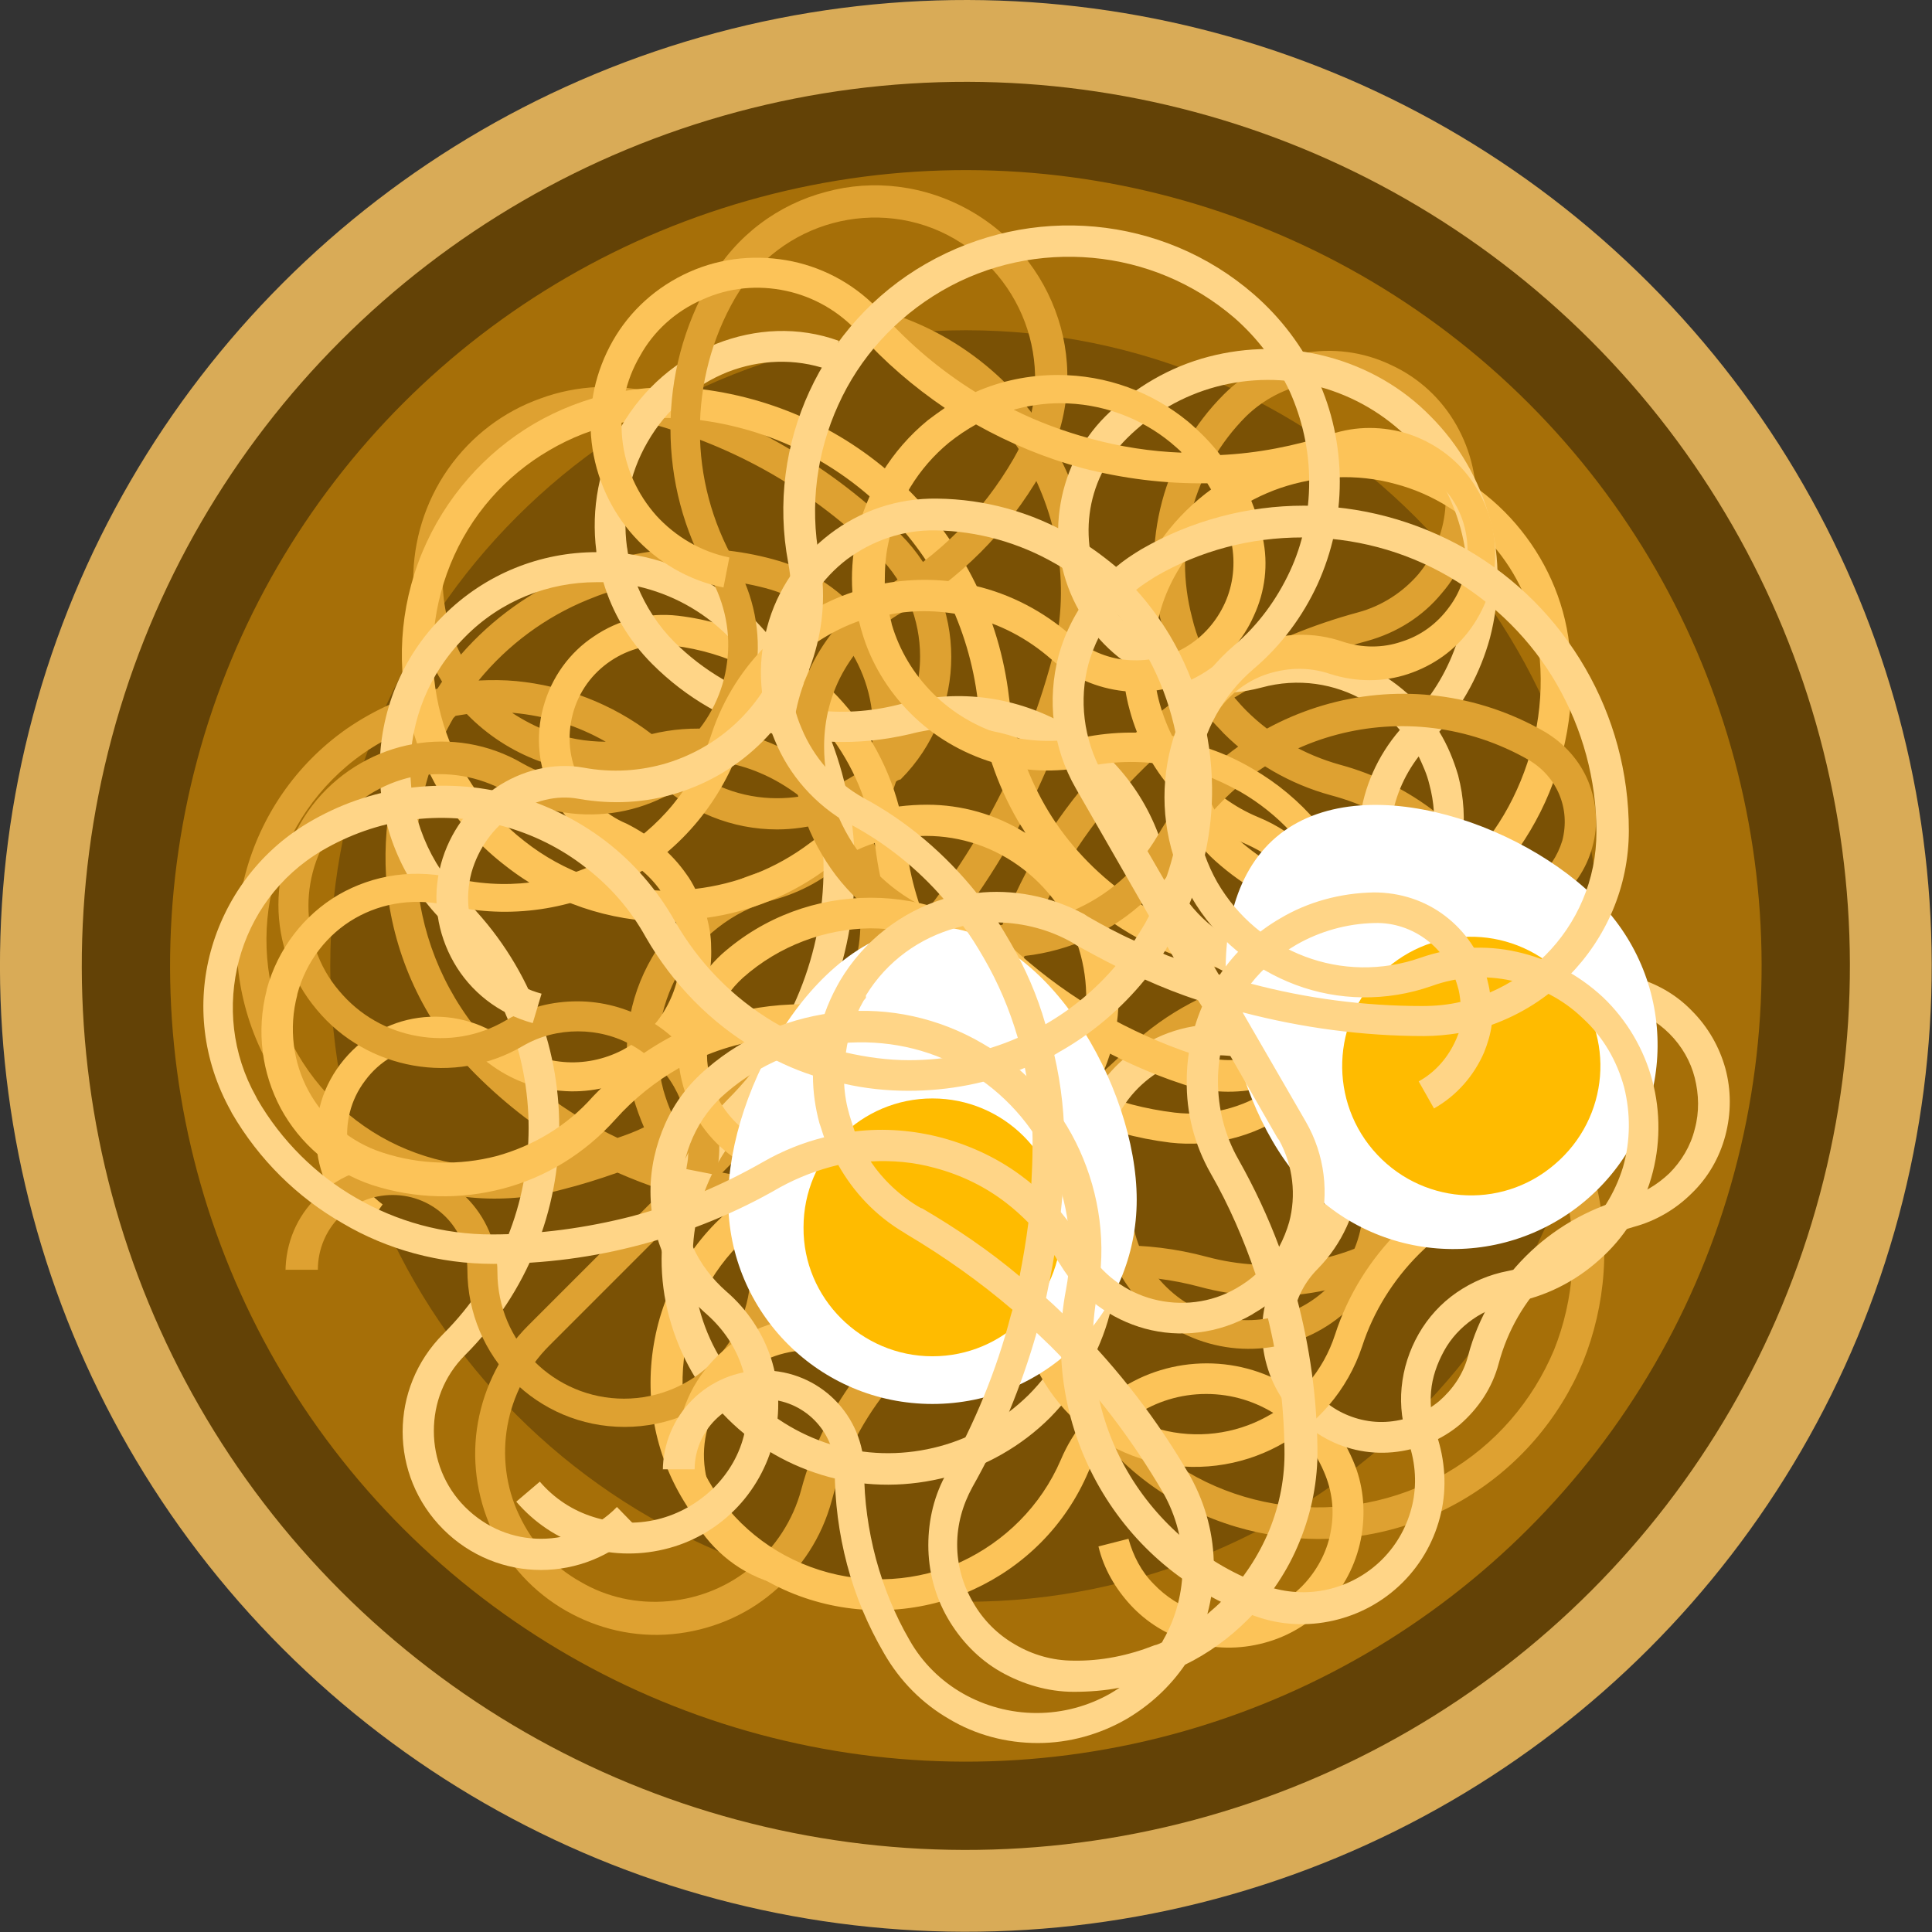 <?xml version="1.0" encoding="utf-8"?>
<!-- Generator: Adobe Illustrator 25.0.0, SVG Export Plug-In . SVG Version: 6.00 Build 0)  -->
<svg version="1.1" id="publicdomainvectors.org" xmlns="http://www.w3.org/2000/svg" xmlns:xlink="http://www.w3.org/1999/xlink"
	 x="0px" y="0px" viewBox="0 0 328.2 328.2" style="enable-background:new 0 0 328.2 328.2;" xml:space="preserve">
<rect x="0" y="0" width="328.2" height="328.2" fill="#333333" stroke="none"/>
<style type="text/css">
	.st0{fill-rule:evenodd;clip-rule:evenodd;fill:#D9AB57;}
	.st1{fill-rule:evenodd;clip-rule:evenodd;fill:#634206;}
	.st2{fill-rule:evenodd;clip-rule:evenodd;fill:#A66F08;}
	.st3{fill-rule:evenodd;clip-rule:evenodd;fill:#7A5105;}
	.st4{fill-rule:evenodd;clip-rule:evenodd;fill:#DEA131;}
	.st5{fill-rule:evenodd;clip-rule:evenodd;fill:#FCC358;}
	.st6{fill-rule:evenodd;clip-rule:evenodd;fill:#FFD587;}
	.st7{fill-rule:evenodd;clip-rule:evenodd;fill:#FFFFFF;}
	.st8{fill-rule:evenodd;clip-rule:evenodd;fill:#FFBB00;}
</style>
<ellipse transform="matrix(0.707 -0.707 0.707 0.707 -67.964 164.08)" class="st0" cx="164.1" cy="164.1" rx="164.1" ry="164.1"/>
<ellipse transform="matrix(0.707 -0.707 0.707 0.707 -67.964 164.08)" class="st1" cx="164.1" cy="164.1" rx="150.2" ry="150.2"/>
<ellipse transform="matrix(0.707 -0.707 0.707 0.707 -67.964 164.08)" class="st2" cx="164.1" cy="164.1" rx="135.2" ry="135.2"/>
<path class="st3" d="M164.1,272.1c59.5,0,108-48.5,108-108c0-59.5-48.5-108-108-108c-59.5,0-108,48.5-108,108
	C56.1,223.6,104.6,272.1,164.1,272.1z"/>
<path class="st4" d="M146.3,208.8c-8.4,2.3-16.9,0.9-23.9-3.2c-0.9-0.5-1.7-1-2.5-1.6c-0.5-0.1-1-0.2-1.6-0.4l-25,25
	c-3.8,3.8-6.2,8.6-7.1,13.6c-0.9,5-0.3,10.4,2,15.2c2.3,4.9,5.9,8.8,10.4,11.3c4.4,2.6,9.6,3.8,15,3.3c5.4-0.5,10.3-2.6,14.2-5.9
	c3.9-3.3,6.9-7.8,8.3-13c4-15,13.8-27,26.3-34.2c2.3-1.3,4.7-2.5,7.2-3.5c-1.7-4.8-2.9-9.7-3.7-14.6c-6.6,2.4-13.4,4-20.3,4.7
	L146.3,208.8L146.3,208.8z M112.2,196.4l-0.2-0.3l-0.3,0.1L112.2,196.4L112.2,196.4z M109.4,191.5c-0.7-1.6-1.3-3.3-1.8-5
	c-2.3-8.4-0.9-16.9,3.2-23.9l0,0c4-7,10.7-12.4,19.2-14.7c4.4-1.2,8.3-3.5,11.3-6.7c-0.4-0.5-0.7-1-1.1-1.5
	c-2.7,0.8-5.5,1.2-8.2,1.2c-7.5,0-15.1-2.9-20.8-8.6c-0.6-0.6-1.2-1.2-1.8-1.7c-6.1,1.2-12.2,0.7-17.8-1.3c-4.6-1.7-8.8-4.4-12.3-8
	c-0.6,0.1-1.3,0.2-1.9,0.3L77,122v0c-5.3,9.2-7.2,19.7-5.9,29.7c1.3,10,5.9,19.6,13.4,27.1c6.1,6.1,13,11,20.4,14.5
	C106.4,192.8,108,192.2,109.4,191.5L109.4,191.5z M112.7,185.2c-1.9-7-0.7-14.1,2.6-20v0c3.4-5.8,9-10.4,16-12.3
	c4.8-1.3,9.1-3.7,12.6-7c2,4.7,2.7,9.7,2,14.6c-0.5,3.5-1.6,7-3.4,10.1c-8.4,7.5-18,13.8-28.3,18.7
	C113.6,188,113.1,186.6,112.7,185.2L112.7,185.2z M116.9,193.9c2.7-1.3,5.3-2.7,7.9-4.1l-6.2,6.2C118,195.3,117.4,194.6,116.9,193.9
	L116.9,193.9z M147.6,129.9c-1.8,1.5-3.8,2.7-5.8,3.6c-3.1-3.1-6.7-5.5-10.7-7.2c-6.3-2.6-13.4-3.3-20.4-1.6c-6.8-5.2-14.8-8.2-23-9
	c-2.1-0.2-4.2-0.2-6.4-0.1l0,0c5-6.1,11.4-10.8,18.5-13.7c9.3-3.9,19.9-4.7,30.2-2c5.4,1.4,10,4.6,13.2,8.8
	c3.2,4.2,5.1,9.5,5.1,15.1C148.3,126,148,128,147.6,129.9L147.6,129.9z M152.2,132.8c-1,3.2-2.5,6.2-4.5,8.9
	c3.2,6.1,4.3,12.9,3.4,19.5c-0.1,0.4-0.1,0.8-0.2,1.2c13-14.1,22.7-31.3,27.8-50.4c3.2-11.8,1.2-23.8-4.4-33.7v0
	c-5.7-9.8-15.1-17.5-26.9-20.7l1.4-5.1c13.2,3.5,23.8,12.1,30.1,23.1l0,0c6.3,11,8.5,24.4,5,37.6c-5.8,21.6-17.1,40.9-32.4,56.2
	c-1.5,1.5-3.1,3.1-4.8,4.5c-1.3,2.2-3,4.3-4.9,6.2l-19.1,19.1c5,1,10,1.5,15,1.5c9.3,0,18.6-1.7,27.4-5.1c-0.3-2.7-0.4-5.5-0.4-8.2
	c0-21.6,8.2-43.2,24.7-59.6c3.9-3.9,8.2-7.5,12.8-10.6c-2.1-3.4-3.7-7-4.8-11c-1.9-7-1.8-14.2,0-21c1.8-6.8,5.4-13.1,10.5-18.2
	c3.7-3.7,8.4-6.1,13.4-7c5-0.9,10.2-0.3,15,2c4.8,2.2,8.6,5.8,11.1,10.2c2.5,4.4,3.7,9.5,3.3,14.7c-0.5,5.3-2.5,10.1-5.8,13.9
	c-3.2,3.9-7.6,6.7-12.7,8.1c-7.4,2-14.5,4.9-21,8.7l0,0c-0.5,0.3-1,0.6-1.5,0.9c0.6,0.7,1.3,1.5,2,2.2c4.3,4.3,9.8,7.5,15.9,9.2
	c12.2,3.3,22,11.2,27.9,21.4l0,0c5.1,8.9,7.3,19.5,5.6,30.2c4.6,5.3,8,11.7,9.8,18.7c2.8,10.6,1.9,21.5-2,31.2
	c-4,9.6-11.1,18-20.6,23.5c-9.5,5.5-20.3,7.5-30.7,6.1c-10.4-1.4-20.3-6-28-13.8c-7.9-7.9-13.9-17-18-26.6c-2.2,0.9-4.4,2-6.5,3.2
	c-11.3,6.5-20.2,17.4-23.8,31.1c-1.7,6.3-5.2,11.6-10,15.6c-4.7,4-10.7,6.5-17.1,7.1c-6.4,0.6-12.7-0.9-18.1-4
	c-5.4-3.1-9.8-7.8-12.5-13.6c-2.7-5.9-3.5-12.3-2.4-18.4c1.1-6.1,4-11.9,8.5-16.4l23-23c-2.7-0.9-5.3-1.9-7.8-3
	c-3.1,1.1-6.3,2.1-9.5,2.9c-10.3,2.8-20.8,1.6-29.9-2.6c-9.1-4.2-16.7-11.6-21.2-21.2c-4.5-9.6-5.2-20.2-2.6-29.9
	c2.6-9.7,8.5-18.5,17.2-24.6c4.8-3.3,10-5.6,15.4-6.8c0.3-0.4,0.5-0.8,0.8-1.2c-3.3-5.3-4.9-11.3-4.9-17.3c0-6.6,2-13.2,5.9-18.8
	c4-5.7,9.5-9.8,15.7-12c6.2-2.3,13.1-2.6,19.7-0.9c7.8,2.1,15.4,5.2,22.3,9.3c7,4,13.4,9,19.2,14.7c5.7,5.7,8.6,13.3,8.6,20.8
	c0,7.5-2.9,15.1-8.6,20.8C152.6,132.5,152.4,132.6,152.2,132.8L152.2,132.8z M147.3,105.7c-3.9-5.1-9.5-9-16-10.7
	c-11.4-3.1-23.2-2.1-33.5,2.2c-7.4,3.1-14.1,7.8-19.5,14c-2.1-4-3.1-8.4-3.1-12.8c0-5.5,1.7-11.1,5-15.8c3.3-4.7,8-8.2,13.2-10.1
	c5.2-1.9,11-2.2,16.6-0.7c7.4,2,14.5,4.9,21.1,8.7c6.6,3.8,12.7,8.5,18.1,13.9c4.7,4.7,7.1,10.9,7.1,17.1c0,3.8-0.9,7.5-2.6,11
	C153.2,116.3,151,110.5,147.3,105.7L147.3,105.7z M65.9,152.3c1.5,11.1,6.5,21.8,14.9,30.2c5.3,5.3,11.1,9.7,17.3,13.2
	c-1.4,0.4-2.8,0.8-4.2,1.2c-9,2.4-18.3,1.4-26.3-2.3c-8-3.7-14.7-10.2-18.7-18.7c-4-8.5-4.6-17.8-2.3-26.3
	c2.3-8.5,7.5-16.3,15.1-21.6c2.7-1.9,5.7-3.4,8.7-4.6C66.1,132.6,64.7,142.6,65.9,152.3L65.9,152.3z M170.1,193.5
	c7.5-3.6,14.5-8.5,20.8-14.7c6-6,13.4-10.2,21.4-12.3c8-2.1,16.5-2.2,24.7,0c7.2,1.9,13.7,5.5,19.2,10.3c0.5-8.1-1.5-16-5.4-22.8v0
	c-5.2-9-13.8-16-24.7-18.9c-7-1.9-13.3-5.6-18.2-10.5c-0.9-1-1.9-1.9-2.7-3c-4.3,3-8.4,6.3-12.1,10.1
	c-15.4,15.4-23.2,35.7-23.2,55.9C169.9,189.5,170,191.5,170.1,193.5L170.1,193.5z M194.6,182.5c-7.1,7.1-15.2,12.6-23.9,16.5
	c0.7,5.1,2,10.1,3.7,14.9c9.6-2.9,20.2-3.2,30.6-0.4c10.8,2.9,21.8,1.1,30.8-4.1c9-5.2,16-13.8,18.9-24.7c0.2-0.6,0.3-1.1,0.4-1.7
	c-0.2-0.2-0.4-0.4-0.6-0.6c-5.2-5.2-11.7-9-19-11c-7.3-2-14.9-1.9-22,0C206.6,173.4,200,177.1,194.6,182.5L194.6,182.5z
	 M265.7,201.5c-1.3-4.9-3.5-9.5-6.3-13.5c-3.6,11.4-11.2,20.4-20.8,26c-10.2,5.9-22.6,7.9-34.8,4.6c-9.3-2.5-18.7-2.3-27.3,0.2
	c3.9,8.9,9.4,17.3,16.7,24.6c6.9,7,15.8,11.1,25,12.3c9.2,1.2,18.9-0.5,27.4-5.4c8.5-4.9,14.8-12.4,18.4-21
	C267.4,220.8,268.2,211,265.7,201.5L265.7,201.5z M206.5,114.4c0.7-0.4,1.3-0.8,2-1.2h0c7-4,14.5-7.1,22.3-9.2
	c4-1.1,7.5-3.4,10.1-6.4c2.6-3.1,4.2-6.9,4.6-11c0.4-4.2-0.6-8.2-2.6-11.7c-2-3.4-5-6.3-8.8-8.1c-3.8-1.8-7.9-2.3-11.8-1.6
	c-3.9,0.7-7.6,2.6-10.6,5.5c-4.5,4.5-7.6,10-9.2,15.9c-1.6,5.9-1.6,12.2,0,18.3C203.3,108.3,204.7,111.5,206.5,114.4L206.5,114.4z
	 M135.9,135.3c-1.3,0.2-2.6,0.3-3.9,0.3c-5.9,0-11.7-2.1-16.3-6.3c4.6-0.5,9.2,0.2,13.4,2C131.5,132.3,133.8,133.7,135.9,135.3
	L135.9,135.3z M93.3,124.3c-2.2-0.8-4.3-1.9-6.3-3.2l0.2,0c5.5,0.5,10.8,2.1,15.7,4.9C99.6,126,96.3,125.4,93.3,124.3z"/>
<path class="st5" d="M61.8,209.1c-4.5-3.4-7.2-8.2-7.9-13.3c-0.7-5.1,0.5-10.5,3.9-15c3.4-4.5,8.2-7.2,13.3-7.9
	c5.1-0.7,10.5,0.5,15,3.9c2.8,2.1,6.2,3.3,9.6,3.6c3.4,0.3,6.9-0.4,10-2c3.2-1.7,5.7-4.1,7.4-7.1c1.7-3,2.6-6.4,2.5-10
	c-0.1-1.6-0.3-3.2-0.8-4.7c-0.5,0-1,0-1.5,0c-9.7-0.1-19.4-3.2-27.4-9.5c-8.1-6.2-13.6-14.8-16.1-24.2c-2.5-9.4-2-19.5,1.9-29
	c3.9-9.4,10.7-17,19-21.9c8.4-4.9,18.3-7.1,28.4-5.9c13.7,1.7,26,7.9,35.2,17.1c9.2,9.2,15.5,21.5,17.1,35.2
	c0.8,6.6,2.9,12.8,6.1,18.4c3.2,5.6,7.6,10.5,12.9,14.5c7.1,5.4,15.6,8.3,24.1,8.8c3.6,0.2,7.3,0,10.9-0.7c-0.4-1.6-1-3.1-1.7-4.5
	c-2.4-5-6.6-9.1-12-11.5c-4.9-2.1-9.1-5.2-12.5-9.1c-3.4-3.9-5.9-8.5-7.3-13.7c-1.4-5.1-1.5-10.4-0.5-15.4c1-5.1,3.1-9.9,6.3-14.1
	c4.7-6.3,11.1-10.8,18.2-13.3c7.1-2.5,14.9-2.8,22.5-0.8c7.6,2,14.2,6.3,19.1,12c4.9,5.7,8.2,12.8,9.1,20.6
	c1.2,9.9-0.6,19.7-4.9,28.3c-4.3,8.6-11,15.9-19.7,20.9h0c-3.4,2-7.1,3.5-10.8,4.6c0.2,3.1-0.1,6.3-0.9,9.4
	c-1.9,7-6.2,12.7-11.8,16.5c-5.6,3.8-12.6,5.6-19.7,4.8c-5.7-0.7-11.1-2.2-16.1-4.4c-2.5,3.1-5.5,5.7-8.9,7.7
	c-6,3.5-13.1,5.1-20.4,4.3c-8.6-1-16.8,1.3-23.4,5.9c-6.6,4.7-11.5,11.7-13.3,20.1c-1.8,8.4-0.3,16.9,3.7,23.9
	c4,7,10.6,12.5,18.8,15.1c8.2,2.6,16.8,1.9,24.1-1.4c7.3-3.4,13.5-9.4,16.9-17.3c2.1-5,5.6-9.1,9.9-11.9c4.3-2.9,9.5-4.5,14.9-4.5
	c5.4,0,10.5,1.6,14.9,4.5c4.3,2.9,7.8,7,9.9,11.9c1.8,4.1,2.2,8.5,1.5,12.8c-0.7,4.2-2.6,8.3-5.6,11.6c-3,3.3-6.8,5.6-11,6.7
	c-4.1,1.1-8.6,1.1-12.9-0.3c-3.8-1.2-7.1-3.3-9.7-6.1v0c-2.6-2.8-4.6-6.2-5.5-10l5.1-1.3c0.8,2.9,2.2,5.6,4.3,7.7l0,0
	c2,2.1,4.6,3.8,7.4,4.7c3.3,1,6.7,1.1,9.9,0.2c3.2-0.9,6.2-2.6,8.5-5.2c2.3-2.6,3.8-5.7,4.3-8.9c0.6-3.3,0.2-6.7-1.2-9.9
	c-1.7-4-4.5-7.3-8-9.6c-3.5-2.3-7.6-3.6-12-3.6c-4.4,0-8.5,1.3-12,3.6c-3.5,2.3-6.3,5.6-8,9.6c-3.9,9.2-11,16.1-19.5,20
	c-8.5,3.9-18.4,4.7-27.9,1.7c-9.5-3-17.1-9.4-21.8-17.5c-4.7-8.1-6.4-17.8-4.3-27.6c2.1-9.8,7.8-17.9,15.4-23.3
	c7.6-5.4,17.2-8.1,27.1-6.9c6.1,0.7,12.1-0.6,17.2-3.6c2.5-1.5,4.8-3.4,6.8-5.6c-4.7-2.6-9-5.9-12.8-9.6
	c-8.9-8.9-14.8-20.6-16.4-33.7l-0.1-0.7c-2.8,0.9-5.4,2.3-7.8,4.1c-6.2,4.7-13.4,7.6-20.7,8.6c0.4,1.6,0.7,3.2,0.7,4.9
	c0.2,4.6-1,9-3.1,12.8c-2.2,3.8-5.4,7-9.5,9.1c-4,2.1-8.5,3-12.9,2.6c-4.4-0.3-8.6-1.9-12.3-4.7c-3.3-2.5-7.3-3.4-11.1-2.9
	c-3.8,0.5-7.4,2.5-9.9,5.9c-2.5,3.3-3.4,7.3-2.9,11.1c0.5,3.8,2.5,7.4,5.9,9.9L61.8,209.1L61.8,209.1z M116.6,148.5
	c0.6,0.8,1.1,1.7,1.5,2.5c6.9-0.8,13.7-3.4,19.5-7.8c3-2.3,6.4-4,9.9-5.1c-1.8-6.6-5.3-12.5-10-17.2c-6-6-14-10.1-23-11.2
	c-3.9-0.5-7.7,0.5-10.8,2.6c-3.1,2.1-5.4,5.2-6.4,9c-1,3.8-0.6,7.7,1.1,11c1.6,3.3,4.4,6.1,8,7.6C110.6,142,114.1,144.9,116.6,148.5
	L116.6,148.5z M112.2,151.3c-1.9-2.7-4.6-4.9-7.8-6.3c-4.8-2.1-8.5-5.7-10.7-10.2c-2.2-4.4-2.8-9.6-1.4-14.7c1.4-5.1,4.5-9.3,8.6-12
	c4.1-2.8,9.1-4.1,14.3-3.5c10.1,1.2,19.2,5.8,26.1,12.7c5.4,5.4,9.4,12.1,11.4,19.7c1.6-0.2,3.2-0.3,4.8-0.3
	c5.8,0,11.6,1.6,16.7,4.8c-0.4-0.7-0.9-1.4-1.3-2.1c-3.6-6.2-5.9-13.1-6.8-20.4c-1.5-12.5-7.2-23.7-15.6-32.1
	c-8.4-8.4-19.6-14.1-32.1-15.6c-9-1.1-17.8,0.9-25.1,5.2c-7.4,4.3-13.4,11-16.8,19.4c-3.4,8.4-3.8,17.3-1.6,25.6
	c2.2,8.3,7.1,15.9,14.2,21.4C95.8,148.2,104,151,112.2,151.3L112.2,151.3z M153.7,142.2c0.1,0.4,0.1,0.8,0.2,1.2
	c1.4,11.9,6.9,22.6,14.9,30.7c3.6,3.6,7.7,6.6,12.1,9c0.6-1.1,1.2-2.2,1.6-3.3c2.3-5.7,2.6-11.8,1.1-17.5
	c-1.5-5.7-4.8-10.8-9.7-14.6c-4.9-3.8-10.7-5.7-16.6-5.7C156.2,142,154.9,142.1,153.7,142.2L153.7,142.2z M185.7,185.4
	c4.3,1.8,8.9,3,13.8,3.6c5.9,0.7,11.6-0.8,16.2-3.9c4.6-3.1,8.1-7.8,9.7-13.5c0.6-2.3,0.9-4.6,0.8-6.9c-4,0.7-8,1-12,0.7
	c-9.6-0.6-18.9-3.9-26.9-9.9l-0.6-0.5c0.9,1.9,1.7,3.9,2.2,5.9c1.8,6.7,1.5,14-1.3,20.8C186.9,183,186.3,184.2,185.7,185.4
	L185.7,185.4z M228.4,152.7c0.9,1.8,1.5,3.6,2,5.5c3.1-1,6.1-2.3,9-3.9l0,0c7.7-4.5,13.8-11,17.6-18.7c3.8-7.7,5.5-16.4,4.4-25.3
	c-0.8-6.7-3.6-12.9-7.9-17.8c-4.3-4.9-10-8.6-16.5-10.3c-6.6-1.8-13.3-1.4-19.5,0.7c-6.1,2.1-11.7,6-15.7,11.5
	c-2.7,3.6-4.5,7.7-5.3,12c-0.8,4.3-0.7,8.8,0.5,13.1c1.2,4.3,3.3,8.3,6.1,11.6c2.9,3.3,6.5,6,10.6,7.7
	C220.3,141.5,225.4,146.6,228.4,152.7z"/>
<path class="st6" d="M108.5,259.8c-4.6,4.6-10.6,6.9-16.6,6.9c-6,0-12-2.3-16.6-6.9c-4.6-4.6-6.9-10.6-6.9-16.6c0-6,2.3-12,6.9-16.6
	c9.7-9.7,14.5-22.3,14.5-35c0-12.7-4.8-25.3-14.5-35c-7.2-7.2-10.8-16.6-10.8-26s3.6-18.9,10.8-26c7.2-7.2,16.6-10.8,26-10.8h0
	l0-0.2c-0.9-7.1,0.4-14.5,4.2-21.1c3.8-6.6,9.6-11.5,16.2-14.1c6.6-2.6,13.9-3,20.8-0.5l-1.8,4.9c-5.7-2-11.7-1.7-17.1,0.4
	c-5.5,2.2-10.4,6.3-13.6,11.9c-3.2,5.5-4.3,11.8-3.5,17.8c0.1,0.4,0.1,0.8,0.2,1.2c7.6,1.1,14.9,4.6,20.7,10.4
	c4.9,4.9,8.8,10.4,11.6,16.2c4.8,0.5,9.6,0.1,14.4-1.2c9.7-2.6,19.5-1,27.6,3.6c8.1,4.7,14.3,12.4,16.9,22.1
	c1.7,6.2,5.7,11.1,10.8,14.1c5.1,3,11.4,4,17.6,2.3c3.1-0.8,5.9-2.3,8.3-4.1c-3.2-5.7-4.4-12.1-3.6-18.3c0.7-5.5,3-10.8,6.8-15.2
	c-1.7-2-3.7-3.6-5.9-4.9l0,0c-5.1-3-11.4-4-17.6-2.3c-6,1.6-12.2,1.1-17.6-1.2c-5.5-2.3-10.2-6.3-13.3-11.7
	c-3.1-5.4-4.2-11.5-3.4-17.3c0.8-5.9,3.4-11.5,7.8-15.9c4.9-4.9,11-8.4,17.5-10.1c6.5-1.7,13.5-1.8,20.2,0
	c6.8,1.8,12.8,5.3,17.5,10.1c4.8,4.8,8.3,10.8,10.1,17.5c1.8,6.7,1.7,13.7,0,20.2c-1.6,5.8-4.5,11.3-8.6,15.9
	c1.4,2.3,2.4,4.7,3.2,7.4c2,7.6,0.8,15.3-2.8,21.6c-1,1.7-2.2,3.3-3.5,4.8c2.5,3.1,5.8,5.5,9.4,6.9c4.8,2,10.1,2.4,15.4,1
	c3.8-1,7.7-1,11.4,0c3.7,1,7.1,2.9,9.8,5.7c2.8,2.8,4.7,6.2,5.7,9.8c1,3.7,1,7.6,0,11.4c-1,3.8-3,7.2-5.7,9.8
	c-2.7,2.7-6.1,4.7-9.8,5.7C272,210,267,213,263,217c-4,4-6.9,9-8.4,14.6c-1.1,4.2-3.5,7.7-6.6,10.4c-3.1,2.6-7.1,4.3-11.4,4.7
	c-4.3,0.4-8.5-0.6-12-2.7l0,0c-3.6-2.1-6.5-5.2-8.3-9.1c-1.8-3.9-2.3-8.2-1.6-12.2c0.7-4.1,2.6-7.9,5.7-10.9
	c3.3-3.3,5.1-7.5,5.5-11.8c0.4-4.3-0.7-8.8-3.4-12.6c-2.6-3.8-6.5-6.3-10.7-7.5c-4.2-1.1-8.8-0.8-13,1.1c-4.2,2-7.4,5.3-9.2,9.2
	c-1.8,3.9-2.3,8.5-1.1,13c1.8,6.7,1.7,13.7,0,20.1c-1.7,6.5-5.2,12.5-10.1,17.5c-4.9,4.9-11,8.3-17.5,10.1c-6.5,1.7-13.4,1.8-20.1,0
	c-6.6-1.8-12.5-5.2-17.2-9.9c-4.7-4.7-8.1-10.6-9.9-17.2c-1.8-6.6-1.7-13.4,0-19.8c1.7-6.4,5.1-12.3,9.9-17.2
	c10.9-10.9,16.3-25.1,16.3-39.3c0-7.5-1.5-15-4.5-22c-1.4-0.2-2.8-0.5-4.2-0.9c-7.6-2-14.6-6-20.4-11.8c-4-4-6.8-8.8-8.3-13.9
	c-0.4,0-0.8,0-1.2,0c-8.1,0-16.2,3.1-22.3,9.3c-6.2,6.2-9.3,14.3-9.3,22.3c0,8.1,3.1,16.2,9.3,22.3c10.7,10.7,16,24.7,16,38.7
	c0,14-5.3,28-16,38.7c-3.6,3.6-5.3,8.2-5.3,12.9c0,4.7,1.8,9.4,5.3,12.9c3.6,3.6,8.2,5.4,12.9,5.4c4.7,0,9.4-1.8,12.9-5.4
	L108.5,259.8L108.5,259.8z M123.7,108.1c-4.4-4.4-9.7-7.2-15.4-8.5c1.4,3.4,3.5,6.7,6.2,9.4c5,5,11.2,8.6,17.9,10.4
	C130.1,115.4,127.1,111.6,123.7,108.1L123.7,108.1z M141.3,126c2.6,6.9,3.9,14.1,3.9,21.4c0,15.6-5.9,31.1-17.8,43
	c-4.2,4.2-7.1,9.3-8.6,14.8c-1.5,5.5-1.5,11.4,0,17.1c1.5,5.7,4.5,10.8,8.6,14.8c4,4,9.1,7,14.8,8.6c5.8,1.6,11.8,1.5,17.4,0
	c5.6-1.5,10.8-4.5,15.1-8.7c4.3-4.3,7.2-9.5,8.7-15.1c1.5-5.6,1.6-11.6,0-17.4c-1.5-5.7-0.9-11.5,1.4-16.5c2.3-5,6.4-9.3,11.7-11.7
	c5.3-2.5,11.2-2.9,16.5-1.4c5.3,1.4,10.2,4.7,13.6,9.5c3.4,4.8,4.8,10.5,4.3,16c-0.5,5.5-2.9,10.9-7,15.1c-2.3,2.3-3.7,5.1-4.2,8.1
	c-0.5,3-0.2,6.2,1.2,9.1c1.4,2.9,3.5,5.2,6.2,6.8h0c2.6,1.5,5.7,2.3,8.9,2c3.2-0.3,6.1-1.5,8.5-3.5c2.3-2,4.1-4.6,4.9-7.7
	c1.7-6.5,5.2-12.3,9.8-16.9c4.6-4.6,10.4-8,16.9-9.8c2.9-0.8,5.4-2.3,7.5-4.3c2-2,3.6-4.6,4.3-7.5c0.8-2.9,0.7-5.9,0-8.7
	c-0.7-2.8-2.2-5.4-4.3-7.5c-2.1-2.1-4.7-3.6-7.5-4.3c-2.8-0.7-5.8-0.8-8.7,0c-6.4,1.7-12.9,1.2-18.7-1.2c-4.3-1.8-8.2-4.6-11.2-8.2
	c-2.9,2.2-6.2,3.9-9.9,4.9c-7.6,2-15.3,0.8-21.6-2.8c-6.3-3.6-11.2-9.7-13.3-17.3c-2.2-8.3-7.6-14.9-14.5-18.9
	c-6.9-4-15.3-5.3-23.6-3.1C150.3,125.7,145.8,126.2,141.3,126L141.3,126z M236.3,139.9c-0.6,4.6,0.1,9.4,2.3,13.7
	c0.7-0.9,1.3-1.8,1.9-2.8c3-5.1,4-11.4,2.3-17.6c-0.4-1.7-1.1-3.2-1.8-4.7C238.4,131.9,236.8,135.8,236.3,139.9L236.3,139.9z
	 M241.4,120.1c3.2-3.8,5.4-8.2,6.7-12.9c1.5-5.7,1.6-11.7,0-17.5c-1.6-5.8-4.6-11-8.8-15.2c-4.1-4.1-9.3-7.2-15.2-8.8
	c-5.8-1.6-11.9-1.5-17.5,0c-5.6,1.5-10.9,4.5-15.2,8.8c-3.6,3.6-5.7,8.1-6.3,12.8c-0.6,4.7,0.3,9.7,2.8,14.1
	c2.5,4.4,6.3,7.6,10.8,9.4c4.4,1.8,9.4,2.2,14.3,0.9c7.6-2,15.3-0.8,21.6,2.8h0C237.1,116,239.4,117.9,241.4,120.1z"/>
<path class="st4" d="M48.5,216.1c0-5,2-9.5,5.3-12.7c3.3-3.3,7.8-5.3,12.7-5.3c5,0,9.5,2,12.7,5.3c3.3,3.3,5.3,7.8,5.3,12.7
	c0,5.9,2.4,11.3,6.3,15.2c3.9,3.9,9.3,6.3,15.2,6.3v0c5.9,0,11.3-2.4,15.2-6.3c3.9-3.9,6.3-9.3,6.3-15.2c0-7.5,2-14.8,5.7-21.1
	c3.6-6.3,8.9-11.7,15.5-15.5c4.5-2.6,9.5-3.9,14.5-3.9c5,0,10,1.3,14.5,3.9c4.5,2.6,8.1,6.3,10.6,10.6v0c2.5,4.4,3.9,9.4,3.9,14.5
	c0,4.2,1.3,8.1,3.6,11.3c2.3,3.2,5.5,5.8,9.4,7.2c3.9,1.4,8,1.5,11.8,0.5c3.8-1,7.3-3.2,10-6.4c2.7-3.2,4.2-7,4.5-11
	c0.3-4-0.5-8-2.6-11.6c-2.6-4.4-3.8-9.3-3.8-14.3c0-4.9,1.3-9.8,3.8-14.3l0,0c2.6-4.4,6.2-8,10.4-10.4c4.3-2.5,9.2-3.8,14.3-3.8
	c2.8,0,5.4-0.9,7.4-2.5c2.1-1.6,3.6-3.9,4.4-6.5c0.7-2.7,0.5-5.4-0.5-7.8c-1-2.4-2.8-4.5-5.2-5.9l0,0c-10.3-5.9-22-7.1-32.6-4.3
	c-10.6,2.8-20.1,9.7-26.1,20c-4,7-10.2,12.2-17.2,15.1c-7.1,2.9-15.1,3.6-22.8,1.5c-7.8-2.1-14.4-6.7-19-12.7
	c-4.6-6.1-7.4-13.6-7.4-21.7c0-5.6,1.5-11,4.2-15.7l0,0c2.7-4.7,6.6-8.7,11.5-11.5c4.5-2.6,8.7-5.8,12.4-9.5
	c3.7-3.7,6.9-7.9,9.5-12.4c3.8-6.5,4.5-14,2.7-20.7c-1.8-6.7-6.2-12.8-12.7-16.6c-6.5-3.8-14-4.5-20.7-2.7
	c-6.7,1.8-12.8,6.2-16.6,12.7c-4,6.9-6,14.7-6,22.5c0,7.8,2,15.5,6,22.5c3.2,5.6,4.4,11.9,3.6,18c-0.8,6.1-3.5,11.9-8.1,16.4
	c-4.6,4.5-10.4,7.3-16.4,8.1c-6.1,0.8-12.4-0.3-18-3.6c-4.7-2.7-10.1-3.5-15.1-2.7c-5,0.9-9.8,3.5-13.3,7.7
	c-3.5,4.2-5.2,9.3-5.2,14.4c0,5.1,1.7,10.3,5.2,14.4c3.5,4.2,8.2,6.8,13.3,7.7c5.1,0.9,10.4,0.1,15.1-2.7c3.7-2.2,7.9-3.2,12.1-3.2
	c4.2,0,8.3,1.1,12.1,3.2c3.7,2.1,6.7,5.2,8.8,8.8c2.1,3.6,3.2,7.7,3.2,12h0c0,0.9,0,1.8-0.1,2.8c-0.1,1-0.2,1.9-0.4,2.7l-5.1-1
	c0.1-0.8,0.3-1.5,0.3-2.3c0.1-0.7,0.1-1.5,0.1-2.3h0c0-3.4-0.9-6.6-2.5-9.4c-1.6-2.8-4-5.2-6.9-6.9c-2.9-1.7-6.2-2.5-9.4-2.5
	c-3.3,0-6.5,0.8-9.4,2.5c-5.8,3.4-12.4,4.4-18.6,3.3c-6.2-1.1-12.1-4.3-16.4-9.5c-4.3-5.1-6.5-11.5-6.5-17.8
	c0-6.3,2.2-12.6,6.5-17.8c4.3-5.1,10.2-8.4,16.4-9.5c6.2-1.1,12.8-0.1,18.6,3.3c4.6,2.6,9.7,3.6,14.7,2.9c4.9-0.6,9.7-2.9,13.4-6.6
	c3.7-3.7,6-8.5,6.6-13.4c0.7-4.9-0.3-10.1-2.9-14.7c-4.5-7.8-6.7-16.4-6.7-25.1c0-8.7,2.2-17.3,6.7-25.1c4.5-7.8,11.7-13,19.7-15.1
	c8-2.2,16.9-1.2,24.7,3.3c7.8,4.5,13,11.7,15.2,19.7c2.2,8,1.2,16.9-3.3,24.7c-2.9,5-6.3,9.5-10.3,13.5c-4,4-8.5,7.5-13.5,10.3
	c-4,2.3-7.3,5.7-9.6,9.6v0c-2.3,3.9-3.5,8.4-3.5,13.1c0,6.9,2.3,13.3,6.3,18.5c4,5.2,9.6,9.1,16.2,10.8c6.6,1.8,13.5,1.2,19.5-1.3
	c6-2.5,11.2-6.9,14.7-12.9c6.6-11.5,17.3-19.2,29.2-22.4c11.9-3.2,25-1.8,36.5,4.8h0c3.4,2,6,5,7.4,8.4c1.4,3.5,1.8,7.4,0.7,11.2
	c-1,3.8-3.3,7-6.2,9.3c-3,2.3-6.7,3.6-10.6,3.6c-4.2,0-8.2,1.1-11.6,3.1c-3.5,2-6.5,4.9-8.5,8.5v0c-2.1,3.6-3.1,7.6-3.1,11.6
	c0,4,1,8.1,3.1,11.7c2.6,4.5,3.7,9.7,3.3,14.6c-0.4,5-2.4,9.8-5.7,13.9c-3.4,4-7.8,6.8-12.7,8.1c-4.8,1.3-10.1,1.1-15-0.7
	c-4.9-1.8-9-5-11.9-9.1c-2.9-4.1-4.5-9.1-4.5-14.3c0-4.3-1.1-8.4-3.2-11.9l0,0c-2.1-3.6-5-6.6-8.7-8.7c-3.7-2.1-7.8-3.2-11.9-3.2
	c-4.1,0-8.2,1.1-11.9,3.2c-5.7,3.3-10.4,8-13.6,13.6c-3.2,5.5-5,11.9-5,18.5c0,7.4-3,14.1-7.8,18.9c-4.8,4.8-11.5,7.8-18.9,7.8v0
	c-7.4,0-14.1-3-18.9-7.8c-4.8-4.8-7.8-11.5-7.8-18.9c0-3.5-1.4-6.7-3.7-9c-2.3-2.3-5.5-3.7-9-3.7c-3.5,0-6.7,1.4-9,3.7
	c-2.3,2.3-3.7,5.5-3.7,9H48.5z"/>
<path class="st5" d="M132,269.1c-6.1-1.6-11-5.6-14-10.7c-2.9-5.1-3.9-11.3-2.3-17.5c1.6-6.1,5.6-11,10.7-14
	c5.1-2.9,11.3-3.9,17.5-2.3c2.7,0.7,5.5,0.6,8-0.3c2.5-0.9,4.8-2.6,6.4-4.9c1.6-2.3,2.4-5,2.4-7.6c0-2.7-0.8-5.4-2.4-7.6
	c-1.6-2.3-3.9-4-6.4-4.8c-2.5-0.8-5.2-0.9-7.8,0c-4.9,1.6-10.1,1.4-14.7-0.3c-4.6-1.7-8.6-5-11.2-9.5v0c-1.5-2.6-2.4-5.4-2.8-8.2
	c-4,2.3-7.7,5.2-10.9,8.8c-5.2,5.8-11.8,9.8-19,11.7c-7.2,1.9-14.9,1.8-22.3-0.6c-6.9-2.3-12.3-7.1-15.5-13
	c-3.2-6-4.2-13.1-2.4-20.1l0-0.1c1.9-7,6.4-12.7,12.2-16.1c5.9-3.4,13.1-4.6,20.6-2.6l0.1,0c9.2,1.9,18.4,0.2,26-4.2h0
	c7.7-4.4,13.8-11.6,16.7-20.6c2-6,5.4-11.3,9.9-15.6c4-3.7,8.7-6.6,14-8.4c-0.2-3,0-6.1,0.6-9.1c1.7-8.1,6.1-15.1,12.2-20.1
	c0.9-0.7,1.9-1.4,2.9-2.1c-5.3-3.6-10.2-7.8-14.6-12.7c-3.3-3.7-7.7-6.2-12.4-7.2c-4.7-1-9.6-0.6-14.2,1.5c-4.6,2-8.3,5.4-10.6,9.6
	v0c-2.4,4.1-3.5,9-3,14c0.5,5,2.6,9.5,5.8,13.1c3.2,3.5,7.5,6.1,12.4,7.1l-1,5.1c-6-1.2-11.3-4.4-15.2-8.7c-3.9-4.3-6.5-9.9-7.2-16
	c-0.7-6.1,0.7-12.1,3.6-17.2l0,0c2.9-5.1,7.4-9.2,13-11.7c5.6-2.5,11.7-3,17.5-1.8c5.7,1.2,11.1,4.2,15.2,8.8
	c4.7,5.3,10.1,9.8,15.9,13.4c4.3-1.9,9.1-2.9,14-2.9c8.3,0,16,2.9,22.1,7.9c2,1.7,3.9,3.6,5.5,5.7c6.3-0.3,12.5-1.5,18.7-3.5
	c4.4-1.5,9-1.4,13.2-0.1c4.2,1.4,8,4,10.7,7.8c2.7,3.8,4.1,8.2,4.1,12.6c0,4.4-1.4,8.8-4.1,12.6c-2.7,3.8-6.5,6.4-10.7,7.8
	c-4.2,1.4-8.8,1.4-13.2,0c-3.8-1.3-7.7-1.1-11.3,0.2c-3.5,1.3-6.6,3.9-8.6,7.3l0,0c-0.9,1.5-1.5,3.2-1.9,4.8c3,0.9,5.9,2.2,8.6,3.8
	l0,0c8.3,4.8,14.9,12.4,18.4,21.9c3.8,0.4,7.7,0.2,11.6-0.6c6.9-1.4,13.8,0,19.5,3.4c5.6,3.5,10,9,11.8,15.9
	c1.8,6.9,0.8,13.8-2.3,19.6c-3.1,5.8-8.4,10.5-15.2,12.7c-6,2-11.3,5.3-15.6,9.6c-4.3,4.3-7.7,9.7-9.6,15.6
	c-2.5,7.5-7.7,13.4-14.2,16.9c-6.5,3.5-14.3,4.6-22,2.6c-7.7-2.1-13.8-6.9-17.7-13.2c-3.9-6.3-5.4-14-3.8-21.8
	c0.8-4.1,0.7-8.2-0.4-12.1c-1-3.9-3-7.6-5.8-10.7c-4-4.5-8.9-8.1-14.3-10.5c-5.4-2.4-11.3-3.7-17.4-3.7c-5.5,0-10.8,1-15.7,3
	c0,2.7,0.8,5.5,2.2,8l0,0c2,3.4,5,5.9,8.5,7.2c3.5,1.3,7.4,1.5,11.1,0.2c3.7-1.2,7.6-1.1,11.1,0.1c3.5,1.2,6.7,3.6,9,6.8
	c2.2,3.2,3.4,6.9,3.4,10.6c0,3.7-1.1,7.4-3.4,10.6c-2.2,3.2-5.4,5.5-8.9,6.8c-3.5,1.3-7.4,1.5-11.1,0.5c-4.7-1.3-9.5-0.5-13.5,1.8
	c-3.9,2.3-7,6-8.3,10.8c-1.3,4.7-0.5,9.5,1.8,13.5c2.3,3.9,6.1,7,10.8,8.3L132,269.1L132,269.1z M115.6,175.3l0-0.3
	c0.8-4.8,3.2-9.4,7-12.9c7.2-6.4,16.2-9.6,25.3-9.6c9,0,18.1,3.2,25.3,9.6c4.3,3.8,9,7.2,13.9,10h0c4.9,2.8,10.2,5.2,15.6,7
	c3.5,1.1,7.1,1.3,10.5,0.5c3.4-0.8,6.6-2.6,9.2-5.1c2.6-2.6,4.3-5.8,5.1-9.2c0.7-2.8,0.7-5.8,0.1-8.7c-1.2-0.2-2.3-0.5-3.5-0.8
	c-6.5-1.7-12.6-5-17.7-9.6c-3.9-3.5-6.3-8.1-7.1-13c-0.2-1-0.3-2.1-0.3-3.1c-4.6-0.9-9.4-0.9-14.2,0.1c-5.5,1.1-11,0.9-16.2-0.7
	c-5.2-1.6-10-4.4-13.9-8.3c-3.9-3.9-6.8-8.7-8.3-13.9c-0.2-0.6-0.3-1.2-0.5-1.8c-4.2,1.5-8.1,3.9-11.3,6.9
	c-3.8,3.6-6.8,8.2-8.5,13.4c-3.4,10.2-10.3,18.4-19.1,23.4l0,0c-8.7,5-19.3,7-29.8,4.8l-0.2,0l-0.1,0c-6.1-1.6-11.9-0.7-16.6,2
	c-4.7,2.7-8.3,7.3-9.8,12.9l0,0.1c-1.5,5.7-0.7,11.5,1.9,16.3c2.6,4.8,7,8.7,12.6,10.5c6.4,2.1,13.1,2.2,19.3,0.6
	c6.2-1.7,12-5.1,16.4-10.1C105,181.8,110,178,115.6,175.3L115.6,175.3z M126.2,166.1c-2.1,1.9-3.7,4.3-4.6,6.8
	c4.7-1.5,9.7-2.3,14.7-2.3c6.8,0,13.4,1.5,19.5,4.2c6.1,2.7,11.6,6.7,16.1,11.8c3.3,3.7,5.6,8.1,6.9,12.8c1.3,4.7,1.4,9.6,0.4,14.5
	c-1.3,6.4,0,12.8,3.2,18c3.2,5.2,8.3,9.2,14.6,10.9c6.3,1.7,12.8,0.8,18.1-2.1c5.4-2.9,9.7-7.8,11.7-14c2.2-6.8,6-12.8,10.9-17.7
	c4.9-4.9,10.9-8.7,17.7-10.9c5.4-1.8,9.7-5.5,12.2-10.2c2.5-4.7,3.3-10.3,1.8-15.8c-1.5-5.5-5-10-9.5-12.8
	c-4.5-2.8-10.1-3.9-15.7-2.8c-3.7,0.8-7.5,1-11.2,0.8c0.5,3.1,0.3,6.3-0.4,9.3c-1,4.3-3.2,8.4-6.5,11.7c-3.3,3.3-7.3,5.5-11.7,6.5
	c-4.3,1-9,0.9-13.4-0.6c-5.8-1.9-11.3-4.4-16.6-7.5l0,0c-5.3-3-10.2-6.6-14.8-10.7c-6.2-5.5-14-8.3-21.8-8.3
	C140.2,157.8,132.4,160.6,126.2,166.1L126.2,166.1z M225.6,150.8c-3.2-7-8.5-12.6-14.9-16.3h0c-2-1.1-4.1-2.1-6.2-2.9
	c0,0.3,0.1,0.6,0.1,0.8c0.6,3.7,2.4,7.2,5.4,9.9C214.5,146.4,219.9,149.3,225.6,150.8L225.6,150.8L225.6,150.8z M183.9,125.3
	c5.3-1.1,10.7-1.1,15.8-0.2c0.5-2.1,1.3-4.2,2.4-6.2v0c2.6-4.5,6.6-7.8,11.2-9.6c4.6-1.8,9.8-2,14.8-0.3c3.3,1.1,6.8,1.1,10,0
	c3.2-1,6-3,8.1-5.9c2.1-2.8,3.1-6.2,3.1-9.5c0-3.4-1-6.7-3.1-9.5c-2.1-2.8-4.9-4.8-8.1-5.9c-3.2-1-6.7-1.1-10,0.1
	c-5.6,1.9-11.3,3-17,3.6c1.5,2.9,2.7,6.1,3.4,9.4c1,4.6,0.4,9.2-1.5,13.3c-1.8,4.1-4.9,7.6-9,10h0c-4.1,2.4-8.7,3.3-13.1,2.8
	c-4.5-0.5-8.8-2.3-12.3-5.4c-4.1-3.6-8.9-6.1-14.1-7.3c-4.4-1-8.9-1.2-13.4-0.3c0.1,0.6,0.3,1.1,0.4,1.7c1.3,4.4,3.7,8.4,7,11.7
	c3.3,3.3,7.4,5.7,11.7,7C174.6,126,179.3,126.2,183.9,125.3L183.9,125.3z M150.9,92.3c-0.5,2.3-0.6,4.5-0.6,6.8
	c5.1-0.9,10.4-0.8,15.3,0.4c6,1.4,11.6,4.3,16.4,8.5c2.7,2.4,6,3.8,9.3,4.1c3.4,0.3,6.9-0.3,10-2.1l0,0c3.1-1.8,5.4-4.5,6.8-7.6
	c1.4-3.1,1.8-6.7,1.1-10.2c-0.8-3.7-2.2-7.1-4.1-10.1c-7.2,0.1-14.4-0.8-21.3-2.6c-6.3-1.7-12.3-4.2-18-7.4
	c-1.6,0.9-3.1,1.9-4.6,3.1C156.1,79.4,152.3,85.4,150.9,92.3L150.9,92.3z M180.1,68.5c-2.7,0-5.4,0.4-7.9,1.1
	c4.2,2.1,8.6,3.7,13,4.9c5.1,1.4,10.3,2.2,15.6,2.4c-0.6-0.6-1.2-1.1-1.9-1.7C193.8,71,187.2,68.5,180.1,68.5z"/>
<path class="st7" d="M158.4,157.4c19.2,0,34.7,27.2,34.7,46.4c0,19.2-15.5,34.7-34.7,34.7c-19.2,0-34.7-15.5-34.7-34.7
	C123.7,184.7,139.2,157.4,158.4,157.4z"/>
<path class="st8" d="M158.4,230.4c12.1,0,21.9-9.8,21.9-21.9c0-12.1-9.8-21.9-21.9-21.9c-12.1,0-21.9,9.8-21.9,21.9
	C136.4,220.5,146.3,230.4,158.4,230.4z"/>
<path class="st7" d="M216.8,142.2c14.6-12.4,44.1-1.8,56.5,12.8c12.4,14.6,10.7,36.5-3.9,48.9c-14.6,12.4-36.5,10.7-48.9-3.9
	C208.1,185.5,202.2,154.6,216.8,142.2z"/>
<path class="st8" d="M235.7,164.4c9.2-7.9,23-6.8,30.9,2.5c7.9,9.2,6.8,23-2.5,30.9c-9.2,7.9-23,6.8-30.9-2.5
	C225.4,186.1,226.5,172.2,235.7,164.4z"/>
<path class="st6" d="M112.6,249.9c0-4.7,1.9-9,5-12.1c3.1-3.1,7.4-5,12.1-5c4.7,0,9,1.9,12.1,5c3.1,3.1,5,7.4,5,12.1
	c0,5,0.7,10,2,14.9c1.3,4.8,3.2,9.5,5.7,13.8c2.2,3.9,5.4,7,9.1,9.1l0,0c3.7,2.1,8,3.3,12.5,3.3c4.5,0,8.8-1.2,12.5-3.3l0,0
	c0.5-0.3,1-0.6,1.6-1c-2.5,0.5-5.2,0.7-7.8,0.7c-4.4,0-8.7-1.3-12.4-3.4c-3.7-2.1-6.8-5.3-9-9.1l0,0c-2.2-3.8-3.3-8.1-3.3-12.4
	c0-4.3,1-8.6,3.2-12.4c4.7-8.4,8.4-17.3,10.8-26.6l0.3-1c-5.6-4.8-11.7-9.1-18.1-12.9l-0.3-0.2c-4.9-2.9-8.6-6.9-11.2-11.5
	c-3.4,0.8-6.8,2.1-9.9,3.8l0,0c-7.4,4.3-15.3,7.5-23.5,9.7c-8.2,2.2-16.6,3.3-25.2,3.3v0c-9.1,0-18-2.4-25.6-6.9l0,0
	c-7.7-4.4-14.2-10.8-18.8-18.7v0l-0.1-0.2l0,0l-0.1-0.2l0,0c-4.8-8.6-5.8-18.3-3.4-27.1c2.4-8.8,8.1-16.8,16.5-21.8
	c5.2-3.1,10.9-5.1,16.8-5.9c5.9-0.8,11.9-0.5,17.8,1.1c5.8,1.6,11.3,4.3,16,7.9c4.7,3.6,8.7,8.2,11.7,13.5
	c4.1,7.2,9.9,13.1,16.8,17.2c2.4,1.4,4.9,2.6,7.4,3.5c0.6-3.3,1.7-6.5,3.4-9.6v0c0,0,0.5-0.9,0.5-0.9c4.1-6.9,10.5-11.7,17.6-13.9
	c-4.5-5.2-9.9-9.5-15.9-12.7l-0.1,0c-5.9-3.3-10.3-8.4-12.7-14.3c-2.5-5.9-3.1-12.6-1.3-19.1c1.7-6.5,5.6-12,10.7-15.9
	c5.1-3.9,11.4-6.1,18.2-6c8.2,0.1,16,2.3,22.9,6.3c2.6,1.5,5.1,3.3,7.5,5.3c1.3-1.1,2.8-2.1,4.3-3h0c8.5-4.9,18.1-7.4,27.6-7.4
	s19,2.5,27.6,7.4h0c8.5,4.9,15.4,11.9,20.2,20.2c4.8,8.3,7.4,17.7,7.4,27.6c0,9.6-3.9,18.3-10.2,24.7c-3.7,3.7-8.1,6.5-13.1,8.3
	c-0.2,1.6-0.7,3.2-1.3,4.7c-1.7,3.9-4.6,7.3-8.5,9.5l-2.6-4.6c2.9-1.6,5-4.1,6.3-7c0.2-0.4,0.3-0.8,0.5-1.2
	c-1.9,0.3-3.9,0.5-5.9,0.5c-10.4,0-20.7-1.4-30.7-4l-0.1,0l10.7,18.5l0,0l0,0c3.3,5.7,4,12.3,2.4,18.2c-0.9,3.3-2.5,6.4-4.7,9.1
	c0.3,0.9,0.5,1.8,0.8,2.7c2.2,8.3,3.4,16.8,3.5,25.5c0.1,5.5-1,10.9-3,15.8c-2,5-5.1,9.6-8.9,13.4c-3.1,3.1-6.7,5.7-10.6,7.6
	c-2.6,3.8-6,6.9-9.9,9.2h0c-4.5,2.6-9.7,4.1-15.1,4.1c-5.4,0-10.6-1.4-15.1-4.1h0c-4.5-2.6-8.3-6.4-11-11.1
	c-2.8-4.8-4.9-9.8-6.3-15.1c-1.4-5.3-2.1-10.7-2.1-16.2c0-3.3-1.3-6.2-3.5-8.4c-2.1-2.1-5.1-3.5-8.4-3.5c-3.3,0-6.2,1.3-8.4,3.5
	c-2.1,2.1-3.5,5.1-3.5,8.4H112.6L112.6,249.9z M197.4,279l0.2-0.4c2.2-3.8,3.3-8.2,3.3-12.5h0c0-4.3-1.1-8.6-3.3-12.5l0,0
	c-5.3-9.1-11.7-17.5-19.1-24.9c-0.8-0.8-1.6-1.5-2.4-2.3c-2.6,9.1-6.2,17.9-10.9,26.2c-1.7,3.1-2.6,6.4-2.6,9.8
	c0,3.4,0.9,6.7,2.7,9.8v0c1.7,3,4.2,5.5,7.2,7.2c2.9,1.7,6.3,2.7,9.8,2.7c4.8,0.1,9.5-0.9,13.8-2.6C196.6,279.4,197,279.2,197.4,279
	L197.4,279z M206.2,266.1L206.2,266.1c0,2.7-0.4,5.5-1.1,8.1c0.9-0.8,1.9-1.6,2.7-2.5c3.4-3.4,6-7.4,7.8-11.7
	c1.8-4.4,2.7-9.1,2.6-13.8c-0.1-8.2-1.2-16.3-3.3-24.2l0-0.1c-0.6,0.4-1.2,0.8-1.9,1.2l0,0l-0.3,0.2c-5.7,3.3-12.3,4-18.2,2.4
	c-5.8-1.6-11-5.3-14.4-10.9l0,0l-0.2-0.3c-0.3-0.4-0.5-0.9-0.8-1.3c-0.4,2.5-0.9,4.9-1.4,7.3c1.6,1.4,3.1,2.9,4.6,4.4
	c7.7,7.7,14.4,16.4,19.9,25.9v0C204.9,255.7,206.2,260.9,206.2,266.1L206.2,266.1z M156.7,205.3c5.8,3.4,11.4,7.2,16.5,11.5
	c0.6-3,1.1-6,1.5-9.1c-1.2-1.2-2.4-2.3-3.7-3.3c-3.6-2.8-7.7-4.8-12.2-6c-3.6-1-7.3-1.3-10.9-1.1c2.1,3.1,5,5.9,8.5,7.9L156.7,205.3
	L156.7,205.3z M140,193.2c-0.3-0.8-0.5-1.6-0.8-2.4c-0.7-2.6-1.1-5.3-1.1-8.1c-3.4-1.1-6.6-2.6-9.6-4.4
	c-7.7-4.5-14.2-11.1-18.8-19.1c-2.6-4.7-6.1-8.7-10.3-11.9c-4.1-3.2-8.9-5.6-14.1-7c-5.2-1.4-10.5-1.7-15.7-1
	c-5.2,0.7-10.3,2.5-14.9,5.2c-7.3,4.3-12.1,11.1-14.1,18.6c-2,7.6-1.2,15.9,2.9,23.2l0,0l0.1,0.2h0l0.1,0.2l0,0
	c4.1,7.1,10,12.9,16.8,16.8h0c6.9,4,14.8,6.2,23,6.2v0c8.1,0,16.1-1.1,23.9-3.1c7.8-2.1,15.2-5.2,22.2-9.2h0
	C132.9,195.5,136.4,194.1,140,193.2L140,193.2z M144.3,189.4c0.3,1,0.6,1.9,0.9,2.8c5-0.6,10-0.2,14.9,1.1c5.1,1.4,9.9,3.7,14,6.9
	c0.4,0.3,0.8,0.6,1.1,0.9c0.1-2,0.2-4,0.2-6c0.1-4.7-0.4-9.2-1.3-13.7c-6.2,2.6-12.9,3.9-19.8,3.9c-3.7,0-7.4-0.4-10.9-1.2
	C143.5,186,143.8,187.7,144.3,189.4L144.3,189.4z M146.7,170c-1.6,2.8-2.6,5.8-3,8.8c3.5,0.8,7.1,1.3,10.7,1.3
	c6.5,0,12.8-1.3,18.5-3.8c-1.4-4.8-3.3-9.3-5.8-13.6c-1.1-1.9-2.2-3.7-3.5-5.4c-0.4,0.1-0.7,0.2-1.1,0.3
	c-6.2,1.7-11.8,5.6-15.4,11.5v0.4L146.7,170L146.7,170z M165.9,151.7c6.1-0.7,12.5,0.5,18.3,3.6h0l0.6,0.4l0,0
	c2.6,1.5,5.2,2.9,7.9,4.1c0.6-0.9,1.2-1.9,1.8-2.9c0.2-0.4,0.5-0.9,0.7-1.3L182.8,134c-4.1-7.1-4.9-15.2-3-22.5
	c1.1-4.1,3.1-7.9,5.8-11.3c-2-1.7-4.1-3.2-6.4-4.5c-6.1-3.5-13.1-5.5-20.3-5.6c-5.6-0.1-10.8,1.8-15,4.9c-4.2,3.2-7.3,7.7-8.8,13.1
	c-1.4,5.4-1,10.9,1.1,15.7c2,4.8,5.6,9,10.4,11.7C154.1,139.5,160.6,145.1,165.9,151.7L165.9,151.7z M182.3,160.2
	c-4-2.3-8.4-3.4-12.7-3.5c0.7,1.1,1.4,2.3,2.1,3.5c2.5,4.3,4.5,8.9,5.9,13.8c4.5-2.6,8.5-5.9,11.9-9.9c-2.2-1.1-4.4-2.3-6.6-3.5h0
	L182.3,160.2L182.3,160.2z M197.6,162c0.6,0.3,1.2,0.5,1.8,0.7l-1.1-1.9C198.1,161.3,197.8,161.7,197.6,162L197.6,162z M207,165.5
	l0.2,0.1c2.7-4,6.3-7.3,10.3-9.6c4.7-2.8,10.2-4.3,15.9-4.4c4.5,0,8.7,1.4,12.1,4c3.4,2.6,6,6.3,7.1,10.6c0.2,0.8,0.4,1.6,0.5,2.4
	c3.5-1.5,6.7-3.7,9.4-6.3c5.4-5.4,8.7-12.8,8.7-21c0-8.9-2.4-17.5-6.7-25c-4.3-7.5-10.6-13.8-18.3-18.3l0,0
	c-7.7-4.5-16.3-6.7-25-6.7s-17.3,2.2-25,6.7l0,0c-1.1,0.7-2.2,1.4-3.2,2.2c2.1,2.3,4,4.9,5.7,7.7c4.7,7.9,7.1,16.9,7.2,25.8
	c0.1,7.4-1.5,14.9-4.7,21.8L207,165.5L207,165.5z M203.5,169.9c-3.1-1-6.1-2.2-9-3.5c-4,4.9-8.8,9-14.2,12.1l0,0
	c-0.4,0.2-0.8,0.5-1.2,0.7c1.2,5.2,1.8,10.6,1.7,16c0,3.6-0.2,7.2-0.6,10.7c1.5,1.8,2.9,3.7,4.1,5.8l0.2,0.3
	c2.6,4.5,6.8,7.5,11.4,8.7c4.6,1.2,9.8,0.7,14.2-1.9l0,0c1.2-0.7,2.2-1.4,3.2-2.3c-2-5.9-4.5-11.7-7.6-17.1
	c-2.8-4.9-4.2-10.4-4.1-15.9c0-4.2,0.9-8.5,2.6-12.5L203.5,169.9L203.5,169.9z M212.5,167.1c9.4,2.5,19.2,3.8,29.1,3.8
	c2.2,0,4.4-0.2,6.5-0.7c-0.1-0.9-0.2-1.8-0.5-2.7c-0.9-3.2-2.7-5.9-5.2-7.8c-2.5-1.9-5.6-3-8.9-2.9c-4.7,0.1-9.3,1.4-13.3,3.7
	C217.3,162.2,214.6,164.4,212.5,167.1L212.5,167.1z M189.4,103.9c-2.1,2.7-3.6,5.7-4.5,8.9c-1.6,6-0.9,12.7,2.4,18.6l10.6,18.3
	c1.9-5.2,2.8-10.6,2.8-16.1c-0.1-8-2.2-16-6.4-23.2C192.8,108.1,191.2,105.9,189.4,103.9L189.4,103.9z M217,193.3l-9.3-16.2
	c-0.5,2.1-0.8,4.3-0.8,6.5c0,4.6,1.1,9.2,3.5,13.4c2.7,4.8,5,9.7,6.9,14.8c0.7-1.3,1.3-2.8,1.7-4.2c1.2-4.5,0.7-9.5-1.7-13.9
	L217,193.3z"/>
<path class="st6" d="M90.5,173.8c-5.9-1.6-10.6-5.4-13.4-10.3c-2.8-4.9-3.8-10.8-2.2-16.7c1.5-5.5,4.9-10,9.2-12.9
	c4.5-3.1,10-4.4,15-3.5c4.8,0.9,9.7,0.6,14.3-0.8c4.5-1.4,8.8-3.9,12.3-7.4c3.5-3.5,6-7.7,7.4-12.3c1.4-4.6,1.7-9.5,0.8-14.3
	c-1.9-10.1-0.5-20.2,3.6-29.1c4.1-8.9,10.9-16.6,19.8-21.7l0,0c8.9-5.1,18.9-7.2,28.7-6.3c9.8,0.9,19.3,4.8,27,11.5
	c4.6,4,8.3,8.9,10.8,14.3c2.5,5.4,3.8,11.4,3.8,17.5c0,6.1-1.3,12-3.8,17.5c-2.5,5.4-6.1,10.3-10.8,14.3c-5.3,4.5-8.5,10.6-9.6,17
	c-1.1,6.4,0,13.3,3.4,19.3c3.5,6,8.8,10.3,14.9,12.6c6.1,2.3,13,2.5,19.6,0.2c5.4-1.9,11.1-2.2,16.4-1c5.4,1.2,10.4,3.8,14.6,7.7
	c4.1,3.9,7,8.9,8.4,14.2c1.4,5.3,1.4,11-0.2,16.5c-1.6,5.5-4.7,10.3-8.8,13.9c-4.1,3.7-9.2,6.3-14.8,7.3c-2.4,0.5-4.7,1.4-6.7,2.8
	c-2,1.4-3.7,3.2-4.9,5.4c-1.2,2.2-2,4.5-2.2,6.9c-0.2,2.4,0.1,4.9,0.9,7.2c1.5,4.4,1.8,9.1,0.8,13.4c-1,4.4-3.2,8.5-6.5,11.8
	c-3.3,3.3-7.4,5.5-11.8,6.5c-4.4,1-9,0.8-13.4-0.8c-11.5-4-20.6-11.9-26.3-21.8c-5.7-9.9-8-21.8-5.7-33.7c1.4-7.4,0.4-14.8-2.6-21.3
	c-3-6.5-7.9-12.1-14.4-15.9c-6.5-3.8-13.8-5.2-21-4.6c-7.1,0.7-14,3.5-19.7,8.4c-2.5,2.1-4.4,4.7-5.7,7.6c-1.3,2.9-2,6.1-2,9.3
	c0,3.3,0.7,6.4,2,9.3c1.3,2.9,3.3,5.5,5.7,7.6c3.6,3.1,6.2,7.1,7.6,11.4c1.4,4.4,1.6,9.1,0.5,13.7c-1.1,4.6-3.5,8.8-6.7,12
	c-3.2,3.2-7.3,5.6-12,6.7c-4.6,1.1-9.4,0.9-13.7-0.5c-4.4-1.4-8.3-4-11.4-7.6l4-3.4c2.5,2.9,5.6,4.9,9.1,6c3.5,1.1,7.2,1.3,10.9,0.4
	c3.7-0.9,6.9-2.8,9.5-5.3c2.6-2.6,4.5-5.8,5.3-9.5c0.9-3.7,0.7-7.4-0.4-10.9c-1.1-3.5-3.2-6.6-6-9.1c-3-2.6-5.4-5.8-7.1-9.4
	c-1.6-3.6-2.5-7.5-2.5-11.5c0-4,0.9-7.9,2.5-11.5c1.6-3.6,4-6.8,7.1-9.4c6.5-5.6,14.5-8.8,22.7-9.6c8.2-0.8,16.6,1,24,5.3
	c7.5,4.3,13.2,10.7,16.6,18.2c3.4,7.5,4.6,16,3,24.4c-2,10.7,0,21.3,5.1,30.1c5.1,8.8,13.3,15.9,23.5,19.5c3.5,1.2,7.1,1.4,10.6,0.6
	c3.4-0.8,6.6-2.5,9.2-5.1c2.6-2.6,4.3-5.8,5.1-9.2c0.8-3.4,0.6-7.1-0.6-10.6c-1.1-3.1-1.5-6.3-1.2-9.4c0.3-3.2,1.3-6.3,2.9-9.1
	c1.6-2.8,3.8-5.2,6.4-7c2.6-1.8,5.6-3.1,8.8-3.7c4.6-0.9,8.8-3,12.2-6.1c3.4-3,5.9-7,7.3-11.5c1.3-4.5,1.3-9.2,0.2-13.6
	c-1.2-4.4-3.5-8.5-7-11.7c-3.4-3.3-7.6-5.4-12.1-6.4c-4.5-1-9.2-0.7-13.6,0.9c-7.7,2.7-15.9,2.5-23.1-0.2
	c-7.2-2.7-13.6-7.8-17.7-14.9c-4.1-7.1-5.4-15.1-4.1-22.7c1.3-7.6,5.2-14.8,11.4-20.1c4.1-3.5,7.2-7.8,9.4-12.5
	c2.2-4.7,3.3-9.9,3.3-15.3c0-5.4-1.2-10.6-3.3-15.3c-2.2-4.7-5.4-9-9.4-12.5c-7-6-15.4-9.4-24.1-10.2c-8.7-0.8-17.7,1-25.6,5.6h0
	c-7.9,4.6-14,11.4-17.6,19.4c-3.6,7.9-4.9,17-3.2,26c1.1,5.7,0.7,11.4-1,16.8c-1.7,5.4-4.6,10.3-8.7,14.4c-4.1,4.1-9,7-14.4,8.7
	c-5.4,1.7-11.1,2-16.8,1c-3.7-0.7-7.7,0.3-11.1,2.6c-3.3,2.2-5.9,5.7-7.1,9.9c-1.2,4.5-0.5,9,1.7,12.8c2.1,3.7,5.7,6.6,10.2,7.8
	L90.5,173.8z"/>
</svg>
